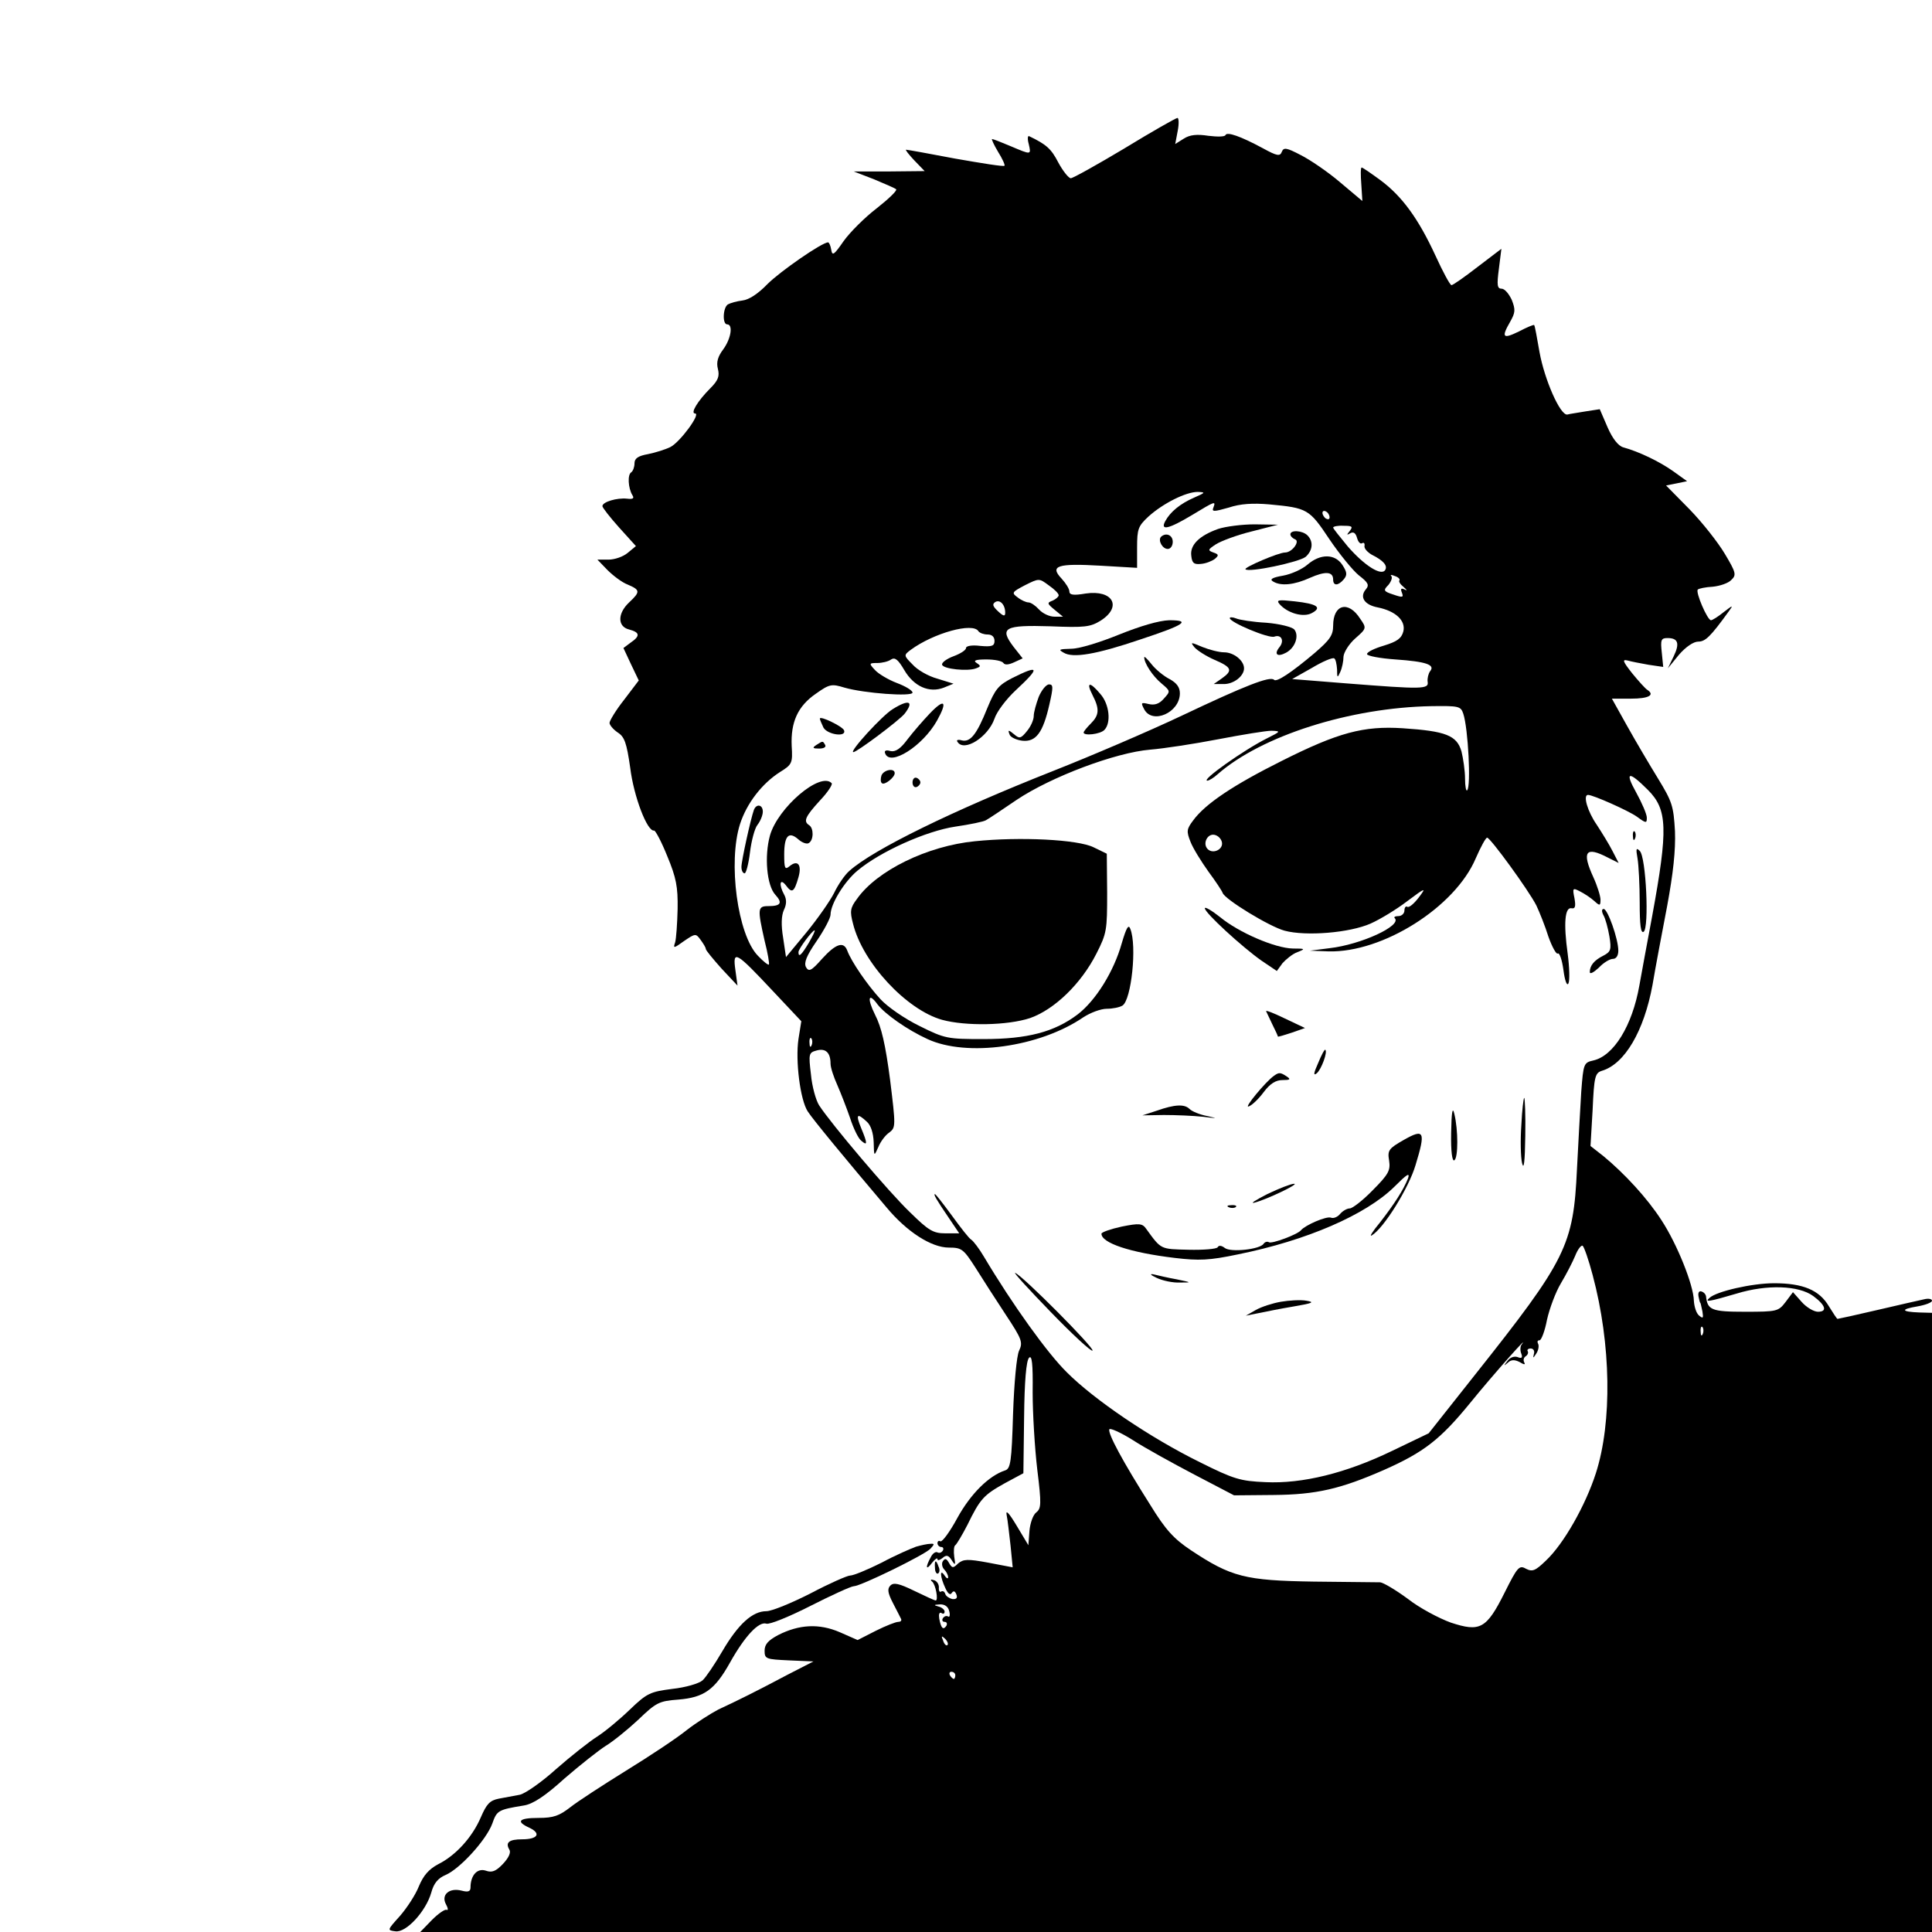 <?xml version="1.0" standalone="no"?>
<!DOCTYPE svg PUBLIC "-//W3C//DTD SVG 20010904//EN"
 "http://www.w3.org/TR/2001/REC-SVG-20010904/DTD/svg10.dtd">
<svg version="1.0" xmlns="http://www.w3.org/2000/svg"
 width="542pt" height="542pt" viewBox="0 0 542 542"
 preserveAspectRatio="xMidYMid meet">
<g transform="translate(0,542) scale(0.1,-0.1)"
fill="#000000" stroke="none">
<path d="M3155 5004 c-77 -46 -145 -84 -151 -84 -6 0 -22 20 -35 44 -20 39
-34 51 -82 74 -4 2 -5 -8 -1 -22 7 -31 8 -31 -51 -6 -26 11 -49 20 -52 20 -2
0 5 -16 17 -36 12 -19 20 -37 18 -39 -2 -3 -64 7 -138 20 -73 14 -135 25 -138
25 -3 0 7 -13 23 -30 l29 -30 -100 -1 -99 0 57 -22 c31 -13 59 -25 62 -28 4
-3 -21 -27 -54 -53 -34 -26 -75 -67 -93 -92 -27 -39 -32 -43 -35 -25 -2 12 -6
21 -9 21 -17 0 -134 -81 -170 -117 -26 -27 -52 -44 -70 -46 -16 -2 -34 -7 -41
-11 -14 -9 -16 -56 -2 -56 17 0 11 -40 -11 -70 -15 -20 -20 -36 -15 -55 5 -20
1 -32 -21 -54 -36 -36 -57 -71 -43 -71 17 0 -42 -80 -69 -94 -14 -7 -43 -16
-63 -20 -28 -5 -38 -12 -38 -26 0 -10 -4 -21 -9 -25 -11 -6 -9 -44 3 -64 6 -9
2 -12 -15 -10 -28 3 -69 -9 -69 -21 0 -4 21 -31 47 -60 l47 -52 -23 -19 c-13
-11 -37 -19 -54 -19 l-31 0 28 -29 c16 -16 41 -35 57 -41 35 -15 36 -20 4 -50
-33 -31 -33 -68 0 -76 30 -8 32 -18 4 -37 l-20 -15 21 -45 22 -46 -41 -54
c-23 -29 -41 -59 -41 -65 0 -6 10 -18 23 -27 19 -12 25 -29 35 -99 10 -81 48
-180 67 -176 4 0 21 -32 37 -72 25 -60 30 -86 29 -148 -1 -41 -4 -84 -7 -94
-6 -17 -4 -17 25 4 31 21 33 22 46 4 8 -11 15 -22 15 -26 0 -4 20 -28 44 -55
l45 -48 -6 44 c-8 57 1 52 105 -59 l80 -85 -8 -50 c-9 -61 5 -171 26 -203 14
-22 109 -137 220 -268 58 -70 127 -114 176 -114 36 0 41 -4 75 -57 20 -32 58
-91 85 -132 45 -68 48 -77 37 -100 -7 -15 -14 -91 -17 -178 -4 -134 -7 -153
-22 -158 -46 -15 -97 -66 -134 -133 -21 -39 -43 -69 -48 -66 -4 3 -8 0 -8 -5
0 -6 5 -11 11 -11 5 0 7 -5 4 -10 -4 -6 -10 -8 -15 -5 -5 3 -14 -3 -19 -14
-16 -29 -13 -38 4 -15 8 10 15 15 15 10 0 -5 6 -3 14 3 11 10 17 8 26 -6 10
-16 11 -14 7 10 -2 15 -1 30 3 32 4 3 19 28 34 57 36 74 46 84 105 117 l52 28
2 156 c1 102 6 160 14 168 8 8 11 -16 10 -97 0 -60 6 -158 13 -217 12 -97 11
-109 -3 -120 -9 -7 -17 -30 -19 -52 l-3 -40 -33 55 c-21 35 -31 46 -28 30 3
-14 7 -52 11 -86 l6 -61 -68 13 c-59 11 -70 10 -85 -2 -14 -14 -17 -14 -26 2
-7 12 -11 13 -17 4 -4 -6 -2 -17 4 -23 6 -6 11 -16 11 -22 0 -5 -5 -3 -10 5
-14 21 -13 -3 2 -35 7 -16 14 -21 18 -14 5 7 9 6 13 -4 4 -10 0 -14 -11 -13
-9 2 -18 8 -20 14 -2 7 -7 10 -12 7 -4 -3 -7 3 -6 12 0 9 -6 18 -14 20 -9 3
-11 1 -5 -4 10 -8 18 -53 10 -53 -3 0 -29 12 -60 27 -43 21 -58 24 -67 15 -9
-9 -8 -20 7 -49 11 -21 21 -41 23 -45 2 -5 -2 -8 -8 -8 -7 0 -35 -11 -63 -25
l-51 -26 -50 22 c-58 25 -114 22 -173 -8 -28 -15 -38 -26 -38 -44 0 -23 4 -24
68 -27 l69 -3 -74 -38 c-83 -44 -135 -70 -193 -97 -21 -11 -62 -37 -89 -58
-27 -22 -104 -73 -169 -113 -66 -41 -137 -87 -157 -103 -31 -24 -47 -30 -89
-30 -56 0 -65 -10 -25 -28 33 -16 22 -32 -21 -32 -37 0 -48 -9 -36 -29 5 -8
-2 -23 -18 -40 -20 -21 -31 -25 -48 -19 -24 8 -43 -13 -43 -47 0 -11 -6 -14
-25 -9 -35 9 -58 -12 -44 -38 6 -11 7 -18 2 -16 -4 3 -23 -10 -41 -28 l-33
-34 2121 0 2120 0 0 868 0 869 -36 1 c-51 2 -53 9 -5 17 23 4 41 11 41 16 0 5
-10 7 -22 4 -13 -3 -72 -16 -131 -30 -60 -14 -110 -25 -112 -25 -2 0 -12 16
-24 35 -27 46 -73 65 -154 65 -62 0 -162 -23 -181 -41 -15 -13 -2 -11 76 12
85 26 174 23 215 -7 35 -26 40 -44 13 -44 -11 0 -32 12 -46 28 l-24 27 -21
-28 c-20 -26 -24 -27 -114 -27 -94 0 -105 5 -109 44 -1 5 -6 11 -13 13 -6 2
-10 -3 -8 -14 2 -10 4 -18 5 -18 1 0 3 -11 6 -24 3 -19 2 -21 -9 -12 -8 6 -14
25 -15 42 -1 44 -47 159 -91 226 -40 62 -103 130 -162 179 l-37 29 6 102 c4
93 7 103 26 109 64 19 118 111 142 241 8 48 27 148 41 221 17 92 24 156 22
210 -4 71 -8 83 -47 147 -24 39 -63 105 -87 148 l-43 77 54 0 c49 0 68 10 45
25 -5 3 -24 24 -42 46 -26 33 -29 40 -13 36 10 -3 37 -8 59 -12 l41 -6 -4 40
c-4 36 -2 41 16 41 30 0 35 -15 17 -52 l-16 -33 31 38 c19 22 41 37 54 37 20
0 34 13 86 85 13 18 12 18 -14 -2 -16 -13 -32 -23 -36 -23 -10 0 -44 79 -37
86 3 3 22 7 42 8 20 2 44 10 52 19 15 14 13 21 -18 73 -19 32 -63 88 -99 125
l-66 67 30 6 29 6 -39 28 c-38 27 -96 55 -140 67 -14 4 -30 24 -44 56 l-22 51
-39 -6 c-22 -4 -46 -7 -52 -9 -20 -3 -64 98 -78 175 -7 40 -13 74 -15 76 -1 2
-20 -6 -43 -18 -45 -22 -50 -17 -24 28 14 25 15 33 4 61 -8 17 -20 31 -28 31
-13 0 -14 10 -8 56 l7 56 -67 -51 c-36 -28 -69 -51 -73 -51 -4 0 -24 37 -45
83 -48 104 -94 167 -155 212 -26 19 -49 35 -52 35 -3 0 -3 -21 -1 -47 l3 -47
-63 53 c-34 29 -84 63 -110 76 -40 21 -48 22 -53 9 -5 -13 -13 -12 -53 10 -63
34 -101 47 -105 37 -2 -5 -23 -5 -48 -2 -32 5 -52 3 -69 -8 l-24 -15 7 37 c4
20 3 37 -1 36 -4 0 -71 -38 -148 -85z m195 -980 c-39 -17 -67 -40 -81 -66 -15
-28 10 -22 75 17 66 40 67 40 60 21 -5 -12 1 -12 43 0 33 11 68 13 114 9 107
-10 112 -13 168 -97 29 -43 66 -88 83 -102 26 -20 30 -27 20 -39 -19 -22 -4
-44 33 -51 50 -10 79 -37 72 -67 -5 -20 -18 -29 -54 -40 -27 -8 -48 -18 -48
-24 0 -5 36 -12 80 -15 86 -6 112 -15 97 -33 -5 -7 -8 -20 -7 -29 4 -22 -13
-22 -230 -5 l-150 12 55 31 c30 18 58 30 63 27 4 -2 7 -16 8 -31 0 -24 1 -25
9 -7 5 11 9 30 9 43 1 12 15 35 33 51 32 28 32 29 14 55 -33 52 -76 41 -76
-19 0 -27 -9 -40 -52 -77 -64 -54 -107 -83 -114 -75 -11 11 -82 -17 -255 -99
-97 -46 -261 -116 -365 -157 -281 -111 -504 -220 -571 -280 -13 -11 -32 -39
-43 -62 -11 -22 -46 -72 -77 -110 l-58 -70 -8 54 c-6 36 -5 62 2 78 8 16 8 30
1 43 -16 29 -12 48 5 26 17 -23 23 -19 35 23 10 35 -2 50 -25 31 -13 -11 -15
-6 -15 33 0 53 13 66 40 42 10 -9 24 -14 29 -10 14 8 14 42 1 50 -17 11 -11
24 30 69 22 23 37 46 33 49 -32 33 -151 -69 -173 -147 -16 -58 -9 -140 15
-166 21 -23 16 -32 -20 -32 -30 0 -30 -8 -10 -97 9 -35 14 -65 12 -67 -2 -2
-16 9 -31 25 -57 59 -84 262 -50 369 19 59 62 114 112 146 34 21 36 25 33 73
-3 67 17 112 68 147 38 27 44 28 80 17 55 -16 191 -26 191 -14 0 6 -20 18 -44
27 -24 9 -52 26 -61 36 -18 19 -17 20 6 20 13 0 31 4 39 10 11 7 20 -1 37 -30
27 -46 70 -65 111 -49 l27 11 -45 14 c-26 7 -57 25 -70 40 -25 25 -25 26 -5
41 64 47 175 78 190 52 4 -5 15 -9 26 -9 12 0 19 -7 19 -18 0 -14 -7 -17 -40
-14 -23 3 -40 0 -40 -6 0 -6 -16 -16 -35 -23 -19 -7 -34 -18 -32 -24 4 -12 72
-19 95 -10 14 5 14 7 2 15 -11 7 -3 10 27 10 23 0 44 -4 48 -10 4 -6 15 -5 30
2 l24 11 -26 33 c-40 53 -25 61 104 57 96 -4 112 -2 141 16 61 39 34 87 -42
76 -35 -6 -46 -4 -46 6 0 7 -10 23 -22 36 -34 36 -11 43 110 36 l102 -6 0 57
c0 52 3 60 32 87 41 37 105 69 138 69 23 -1 22 -2 -10 -16z m380 -55 c0 -6 -4
-7 -10 -4 -5 3 -10 11 -10 16 0 6 5 7 10 4 6 -3 10 -11 10 -16z m57 -38 c-10
-12 -9 -13 1 -7 9 5 15 1 19 -13 3 -11 9 -18 14 -15 5 3 8 0 7 -7 -2 -7 8 -18
20 -25 34 -17 45 -31 38 -43 -11 -18 -59 13 -105 66 -22 27 -41 50 -41 53 0 3
13 6 29 5 24 0 27 -2 18 -14z m139 -139 c-3 -3 2 -11 12 -19 9 -8 11 -11 3 -7
-10 5 -13 3 -8 -9 5 -13 2 -14 -24 -5 -28 9 -29 12 -14 27 8 10 12 21 8 25 -4
4 1 4 10 0 10 -3 15 -9 13 -12z m-956 -42 c0 -4 -8 -11 -17 -15 -16 -6 -16 -8
6 -26 l23 -19 -24 0 c-14 0 -33 9 -43 20 -10 11 -23 20 -30 20 -6 0 -20 6 -30
14 -18 13 -16 15 20 34 40 20 40 20 67 0 16 -11 28 -23 28 -28z m-150 -49 c0
-11 -5 -10 -20 4 -15 14 -17 20 -8 26 13 8 28 -7 28 -30z m1285 -283 c14 -42
22 -204 11 -215 -3 -4 -6 11 -6 33 0 21 -5 56 -10 76 -13 45 -44 57 -165 65
-110 7 -181 -12 -340 -92 -134 -67 -214 -120 -248 -167 -18 -24 -19 -30 -7
-60 7 -18 30 -55 50 -83 20 -27 38 -54 40 -60 6 -18 132 -95 174 -106 60 -16
182 -6 241 20 27 12 73 40 103 63 52 39 54 39 32 10 -13 -17 -27 -29 -32 -26
-4 3 -8 -2 -8 -10 0 -9 -8 -16 -17 -16 -9 0 -14 -3 -10 -6 20 -21 -95 -74
-183 -84 l-55 -7 52 -2 c152 -4 355 124 413 261 14 32 28 58 32 58 9 0 116
-147 138 -190 9 -19 25 -59 34 -88 10 -28 22 -50 26 -47 5 3 12 -17 16 -46 4
-31 10 -46 14 -38 4 8 3 45 -2 83 -12 86 -8 132 11 128 10 -2 12 5 8 28 -6 29
-5 30 16 19 12 -6 30 -18 40 -27 15 -14 17 -13 17 4 0 10 -9 39 -20 63 -33 72
-22 88 41 55 l30 -15 -17 33 c-9 18 -30 52 -45 75 -25 36 -39 83 -24 83 14 0
113 -44 137 -61 26 -19 28 -19 28 -3 0 10 -14 42 -30 71 -33 59 -21 61 33 7
55 -55 57 -109 12 -354 -14 -74 -30 -162 -36 -195 -20 -113 -72 -197 -129
-210 -27 -6 -28 -9 -34 -88 -3 -45 -8 -143 -12 -217 -10 -214 -29 -253 -287
-578 l-129 -163 -102 -49 c-130 -63 -253 -93 -356 -88 -70 3 -88 8 -184 56
-140 69 -296 175 -373 252 -54 53 -152 189 -233 325 -13 22 -29 43 -35 47 -6
3 -30 34 -54 67 -25 34 -46 61 -48 61 -5 0 3 -14 39 -67 l29 -43 -39 0 c-34 0
-47 8 -98 58 -59 56 -223 250 -256 301 -9 14 -20 53 -23 87 -7 58 -6 61 16 67
25 7 39 -6 39 -37 0 -11 9 -38 19 -60 10 -23 26 -64 36 -93 9 -28 23 -57 31
-63 18 -16 18 -8 0 35 -16 39 -12 44 16 18 11 -10 18 -31 19 -57 1 -41 1 -41
13 -14 6 15 20 34 31 41 18 14 18 18 2 148 -13 99 -24 147 -42 182 -23 46 -19
65 7 29 21 -27 83 -71 140 -97 110 -51 314 -23 437 61 20 13 49 24 66 24 16 0
36 4 44 9 25 16 41 168 22 215 -5 14 -11 4 -24 -40 -22 -79 -73 -161 -124
-200 -65 -49 -140 -69 -264 -69 -101 0 -108 1 -180 37 -41 20 -90 54 -109 75
-37 40 -82 106 -93 136 -10 27 -32 20 -71 -23 -30 -34 -37 -37 -45 -23 -6 12
1 31 30 73 22 32 39 65 39 74 0 30 39 93 75 123 64 54 194 112 275 124 41 6
80 14 86 18 6 3 45 29 86 57 97 65 278 133 375 141 37 3 123 16 190 29 68 13
135 24 150 24 27 -1 26 -2 -12 -21 -66 -33 -187 -119 -168 -119 5 0 18 8 29
18 123 108 372 187 600 191 76 1 82 0 89 -21z m-677 -361 c4 -20 -25 -34 -40
-19 -15 15 -1 44 19 40 10 -2 19 -11 21 -21z m-1159 -282 c-21 -35 -29 -42
-29 -26 0 9 39 61 45 61 3 0 -5 -16 -16 -35z m8 -287 c-3 -8 -6 -5 -6 6 -1 11
2 17 5 13 3 -3 4 -12 1 -19z m2191 -645 c52 -194 55 -413 9 -556 -29 -90 -90
-198 -140 -245 -30 -29 -38 -32 -56 -23 -19 11 -24 5 -60 -67 -51 -102 -69
-111 -151 -84 -33 12 -88 41 -121 67 -34 25 -68 45 -77 46 -10 0 -93 1 -187 2
-192 3 -231 13 -344 88 -48 32 -71 57 -114 127 -78 123 -119 200 -115 212 1 5
31 -8 66 -30 34 -22 112 -65 173 -97 l111 -58 111 1 c120 1 188 17 309 70 113
50 159 86 243 189 64 79 172 200 143 162 -3 -5 -4 -16 0 -25 4 -11 1 -14 -11
-9 -9 3 -21 -1 -28 -11 -11 -14 -11 -15 1 -5 9 9 19 9 33 2 13 -8 17 -8 13 -1
-3 6 -2 13 4 17 6 4 8 10 6 14 -3 4 1 8 8 8 8 0 12 -7 9 -16 -3 -12 -2 -12 7
2 6 9 8 22 5 27 -3 6 -2 10 4 10 5 0 15 26 21 58 7 31 24 77 39 102 15 25 33
60 40 77 7 18 17 31 21 28 4 -3 17 -40 28 -82z m309 -165 c-3 -8 -6 -5 -6 6
-1 11 2 17 5 13 3 -3 4 -12 1 -19z m-2114 -778 c3 -11 1 -18 -3 -15 -5 3 -11
1 -15 -5 -3 -5 -1 -10 5 -10 6 0 8 -5 5 -11 -9 -13 -15 -7 -20 20 -2 12 0 19
6 16 5 -4 9 -2 9 4 0 5 -8 12 -17 14 -14 4 -14 5 3 6 14 1 24 -6 27 -19z m-5
-95 c-3 -3 -9 2 -12 12 -6 14 -5 15 5 6 7 -7 10 -15 7 -18z m22 -85 c0 -5 -2
-10 -4 -10 -3 0 -8 5 -11 10 -3 6 -1 10 4 10 6 0 11 -4 11 -10z"/>
<path d="M3417 3936 c-53 -19 -79 -45 -75 -75 2 -21 8 -25 27 -23 14 1 31 8
39 14 12 10 11 13 -4 18 -16 6 -16 8 7 23 14 9 59 26 100 36 l74 19 -65 1
c-36 0 -82 -6 -103 -13z"/>
<path d="M3620 3921 c0 -5 6 -11 13 -14 15 -5 -8 -37 -28 -37 -18 0 -116 -42
-111 -47 9 -10 151 20 169 35 20 18 22 43 5 60 -14 14 -48 16 -48 3z"/>
<path d="M3257 3914 c-9 -10 4 -34 19 -34 8 0 14 9 14 20 0 19 -19 27 -33 14z"/>
<path d="M3668 3836 c-15 -13 -46 -27 -69 -31 -29 -5 -38 -10 -28 -16 22 -14
60 -10 104 10 43 19 65 18 65 -5 0 -18 14 -18 30 1 10 12 9 20 -4 40 -21 32
-62 32 -98 1z"/>
<path d="M3589 3726 c22 -26 67 -39 91 -26 30 16 15 26 -48 33 -45 5 -52 4
-43 -7z"/>
<path d="M3450 3686 c0 -12 110 -58 125 -52 20 7 29 -12 14 -30 -16 -20 -5
-28 19 -15 26 14 37 48 23 65 -6 7 -41 16 -79 19 -37 2 -75 8 -84 12 -10 4
-18 4 -18 1z"/>
<path d="M3140 3640 c-54 -22 -112 -40 -135 -40 -34 -1 -37 -2 -21 -11 26 -16
91 -5 215 37 124 41 144 54 81 54 -29 -1 -80 -16 -140 -40z"/>
<path d="M3351 3604 c8 -9 33 -25 56 -35 49 -21 52 -30 21 -52 l-23 -16 27 0
c28 -1 58 22 58 44 0 22 -29 45 -56 45 -14 0 -41 7 -61 15 -33 14 -34 14 -22
-1z"/>
<path d="M3210 3576 c0 -17 24 -53 48 -73 26 -22 26 -22 7 -43 -13 -15 -26
-19 -43 -15 -21 5 -22 4 -12 -15 23 -43 100 -9 100 45 0 17 -9 29 -29 40 -16
8 -39 27 -50 41 -12 15 -21 24 -21 20z"/>
<path d="M2840 3518 c-39 -20 -48 -31 -70 -84 -30 -75 -48 -97 -72 -91 -10 3
-16 1 -12 -4 18 -30 86 13 104 65 6 19 33 55 60 80 69 64 66 72 -10 34z"/>
<path d="M2914 3465 c-7 -19 -14 -43 -14 -54 0 -10 -8 -29 -19 -42 -17 -21
-21 -22 -36 -9 -16 13 -18 13 -13 0 2 -8 19 -16 36 -18 38 -4 58 22 76 102 11
48 11 56 -1 56 -8 0 -21 -16 -29 -35z"/>
<path d="M3065 3470 c20 -39 19 -56 -5 -80 -11 -11 -20 -22 -20 -25 0 -10 46
-5 58 7 20 20 14 73 -11 101 -30 36 -41 34 -22 -3z"/>
<path d="M2505 3431 c-29 -17 -124 -121 -111 -121 10 0 130 90 144 108 27 35
12 41 -33 13z"/>
<path d="M2608 3418 c-18 -19 -46 -51 -62 -72 -20 -27 -34 -36 -48 -33 -12 4
-18 1 -15 -6 13 -39 106 20 146 92 30 54 21 63 -21 19z"/>
<path d="M2300 3404 c0 -3 5 -14 10 -25 11 -20 65 -28 58 -8 -4 11 -68 42 -68
33z"/>
<path d="M2290 3330 c-12 -8 -10 -10 8 -10 13 0 20 4 17 10 -7 12 -6 12 -25 0z"/>
<path d="M2473 3245 c-3 -9 -3 -19 1 -22 7 -7 36 16 36 28 0 15 -30 10 -37 -6z"/>
<path d="M2560 3225 c0 -9 5 -15 11 -13 6 2 11 8 11 13 0 5 -5 11 -11 13 -6 2
-11 -4 -11 -13z"/>
<path d="M2115 3148 c-9 -25 -35 -143 -35 -160 0 -10 4 -18 9 -18 4 0 11 26
15 59 4 32 13 67 21 77 8 10 15 27 15 37 0 20 -18 23 -25 5z"/>
<path d="M4581 3074 c0 -11 3 -14 6 -6 3 7 2 16 -1 19 -3 4 -6 -2 -5 -13z"/>
<path d="M2735 3060 c-133 -13 -275 -82 -331 -162 -19 -25 -20 -35 -11 -69 27
-110 150 -242 250 -270 66 -18 184 -16 247 5 68 24 143 96 186 181 29 57 30
66 30 170 l-1 110 -37 18 c-44 22 -207 30 -333 17z"/>
<path d="M4594 3011 c3 -18 6 -74 6 -123 0 -63 3 -87 11 -82 16 10 7 211 -11
227 -10 10 -11 6 -6 -22z"/>
<path d="M3380 2872 c0 -13 105 -109 159 -147 l43 -29 16 22 c10 11 28 26 42
31 23 9 22 10 -13 10 -50 1 -152 45 -204 88 -24 19 -43 30 -43 25z"/>
<path d="M4498 2853 c6 -10 13 -37 17 -60 6 -37 4 -43 -17 -54 -26 -13 -38
-28 -38 -46 0 -7 11 -1 25 12 13 14 31 25 40 25 9 0 15 9 15 23 0 33 -30 117
-41 117 -6 0 -6 -7 -1 -17z"/>
<path d="M3552 2583 c2 -4 10 -21 18 -38 8 -16 15 -31 15 -33 1 -1 18 4 39 11
l37 13 -57 27 c-31 15 -54 24 -52 20z"/>
<path d="M3698 2438 c-13 -29 -14 -37 -4 -29 13 11 31 60 24 66 -2 2 -11 -15
-20 -37z"/>
<path d="M3574 2402 c-23 -16 -86 -92 -71 -86 9 3 28 21 42 40 18 24 34 34 53
34 21 0 24 2 12 10 -18 12 -22 12 -36 2z"/>
<path d="M4268 2264 c-3 -42 -2 -90 2 -107 5 -21 8 4 9 76 1 59 -1 107 -3 107
-2 0 -6 -34 -8 -76z"/>
<path d="M3245 2304 l-40 -13 60 1 c33 0 83 -2 110 -5 41 -5 43 -5 12 2 -21 4
-43 13 -50 20 -14 14 -41 13 -92 -5z"/>
<path d="M4071 2242 c-1 -53 3 -81 9 -77 11 7 11 85 0 130 -5 22 -8 6 -9 -53z"/>
<path d="M3938 2222 c-42 -24 -46 -29 -41 -58 4 -27 -1 -38 -46 -83 -27 -28
-57 -51 -64 -51 -8 0 -20 -7 -27 -15 -7 -9 -19 -14 -26 -11 -13 5 -72 -21 -84
-35 -9 -12 -82 -39 -90 -34 -5 3 -11 1 -15 -4 -9 -16 -93 -25 -109 -12 -9 7
-17 8 -20 2 -3 -5 -40 -8 -82 -7 -79 2 -76 0 -118 58 -11 16 -19 17 -69 7 -32
-7 -57 -16 -57 -20 0 -26 80 -53 206 -68 68 -8 96 -7 177 10 193 39 359 111
439 190 35 35 44 41 38 23 -13 -32 -37 -70 -79 -124 -20 -24 -30 -40 -23 -36
34 20 104 133 123 197 29 95 25 104 -33 71z"/>
<path d="M3555 2070 c-33 -17 -49 -27 -36 -24 35 9 129 54 111 53 -8 0 -42
-13 -75 -29z"/>
<path d="M3448 2033 c7 -3 16 -2 19 1 4 3 -2 6 -13 5 -11 0 -14 -3 -6 -6z"/>
<path d="M2948 1739 c61 -63 113 -111 117 -108 6 7 -197 211 -217 218 -6 2 39
-47 100 -110z"/>
<path d="M3245 1835 c17 -8 46 -14 65 -13 34 0 34 0 -9 9 -23 4 -53 11 -65 14
-12 2 -8 -2 9 -10z"/>
<path d="M3593 1768 c-23 -4 -54 -14 -70 -23 l-28 -16 35 7 c19 4 64 13 100
19 53 9 59 12 35 16 -16 3 -49 1 -72 -3z"/>
<path d="M2570 1081 c-14 -5 -58 -24 -97 -45 -40 -20 -79 -36 -88 -36 -8 0
-58 -22 -111 -50 -53 -27 -109 -50 -124 -50 -39 0 -79 -36 -124 -113 -21 -36
-46 -73 -55 -81 -10 -9 -48 -20 -85 -24 -62 -8 -71 -12 -119 -58 -29 -28 -70
-62 -92 -76 -22 -14 -74 -55 -115 -91 -41 -37 -87 -69 -102 -72 -16 -3 -42 -8
-59 -11 -25 -5 -34 -15 -50 -52 -24 -56 -70 -107 -120 -132 -26 -14 -41 -31
-54 -62 -9 -23 -33 -60 -53 -83 -36 -40 -36 -40 -13 -43 30 -5 86 56 101 109
7 26 19 40 40 49 40 17 114 98 131 144 13 37 16 39 89 51 25 4 59 26 114 76
44 38 96 79 115 91 20 12 61 45 91 73 51 49 59 53 113 57 72 6 102 27 145 104
42 75 81 116 102 109 9 -3 65 20 124 50 59 30 114 55 121 55 19 0 197 87 215
105 12 13 12 15 0 14 -8 0 -26 -4 -40 -8z"/>
<path d="M2623 1021 c0 -11 5 -18 9 -15 4 3 5 11 1 19 -7 21 -12 19 -10 -4z"/>
</g>
</svg>
